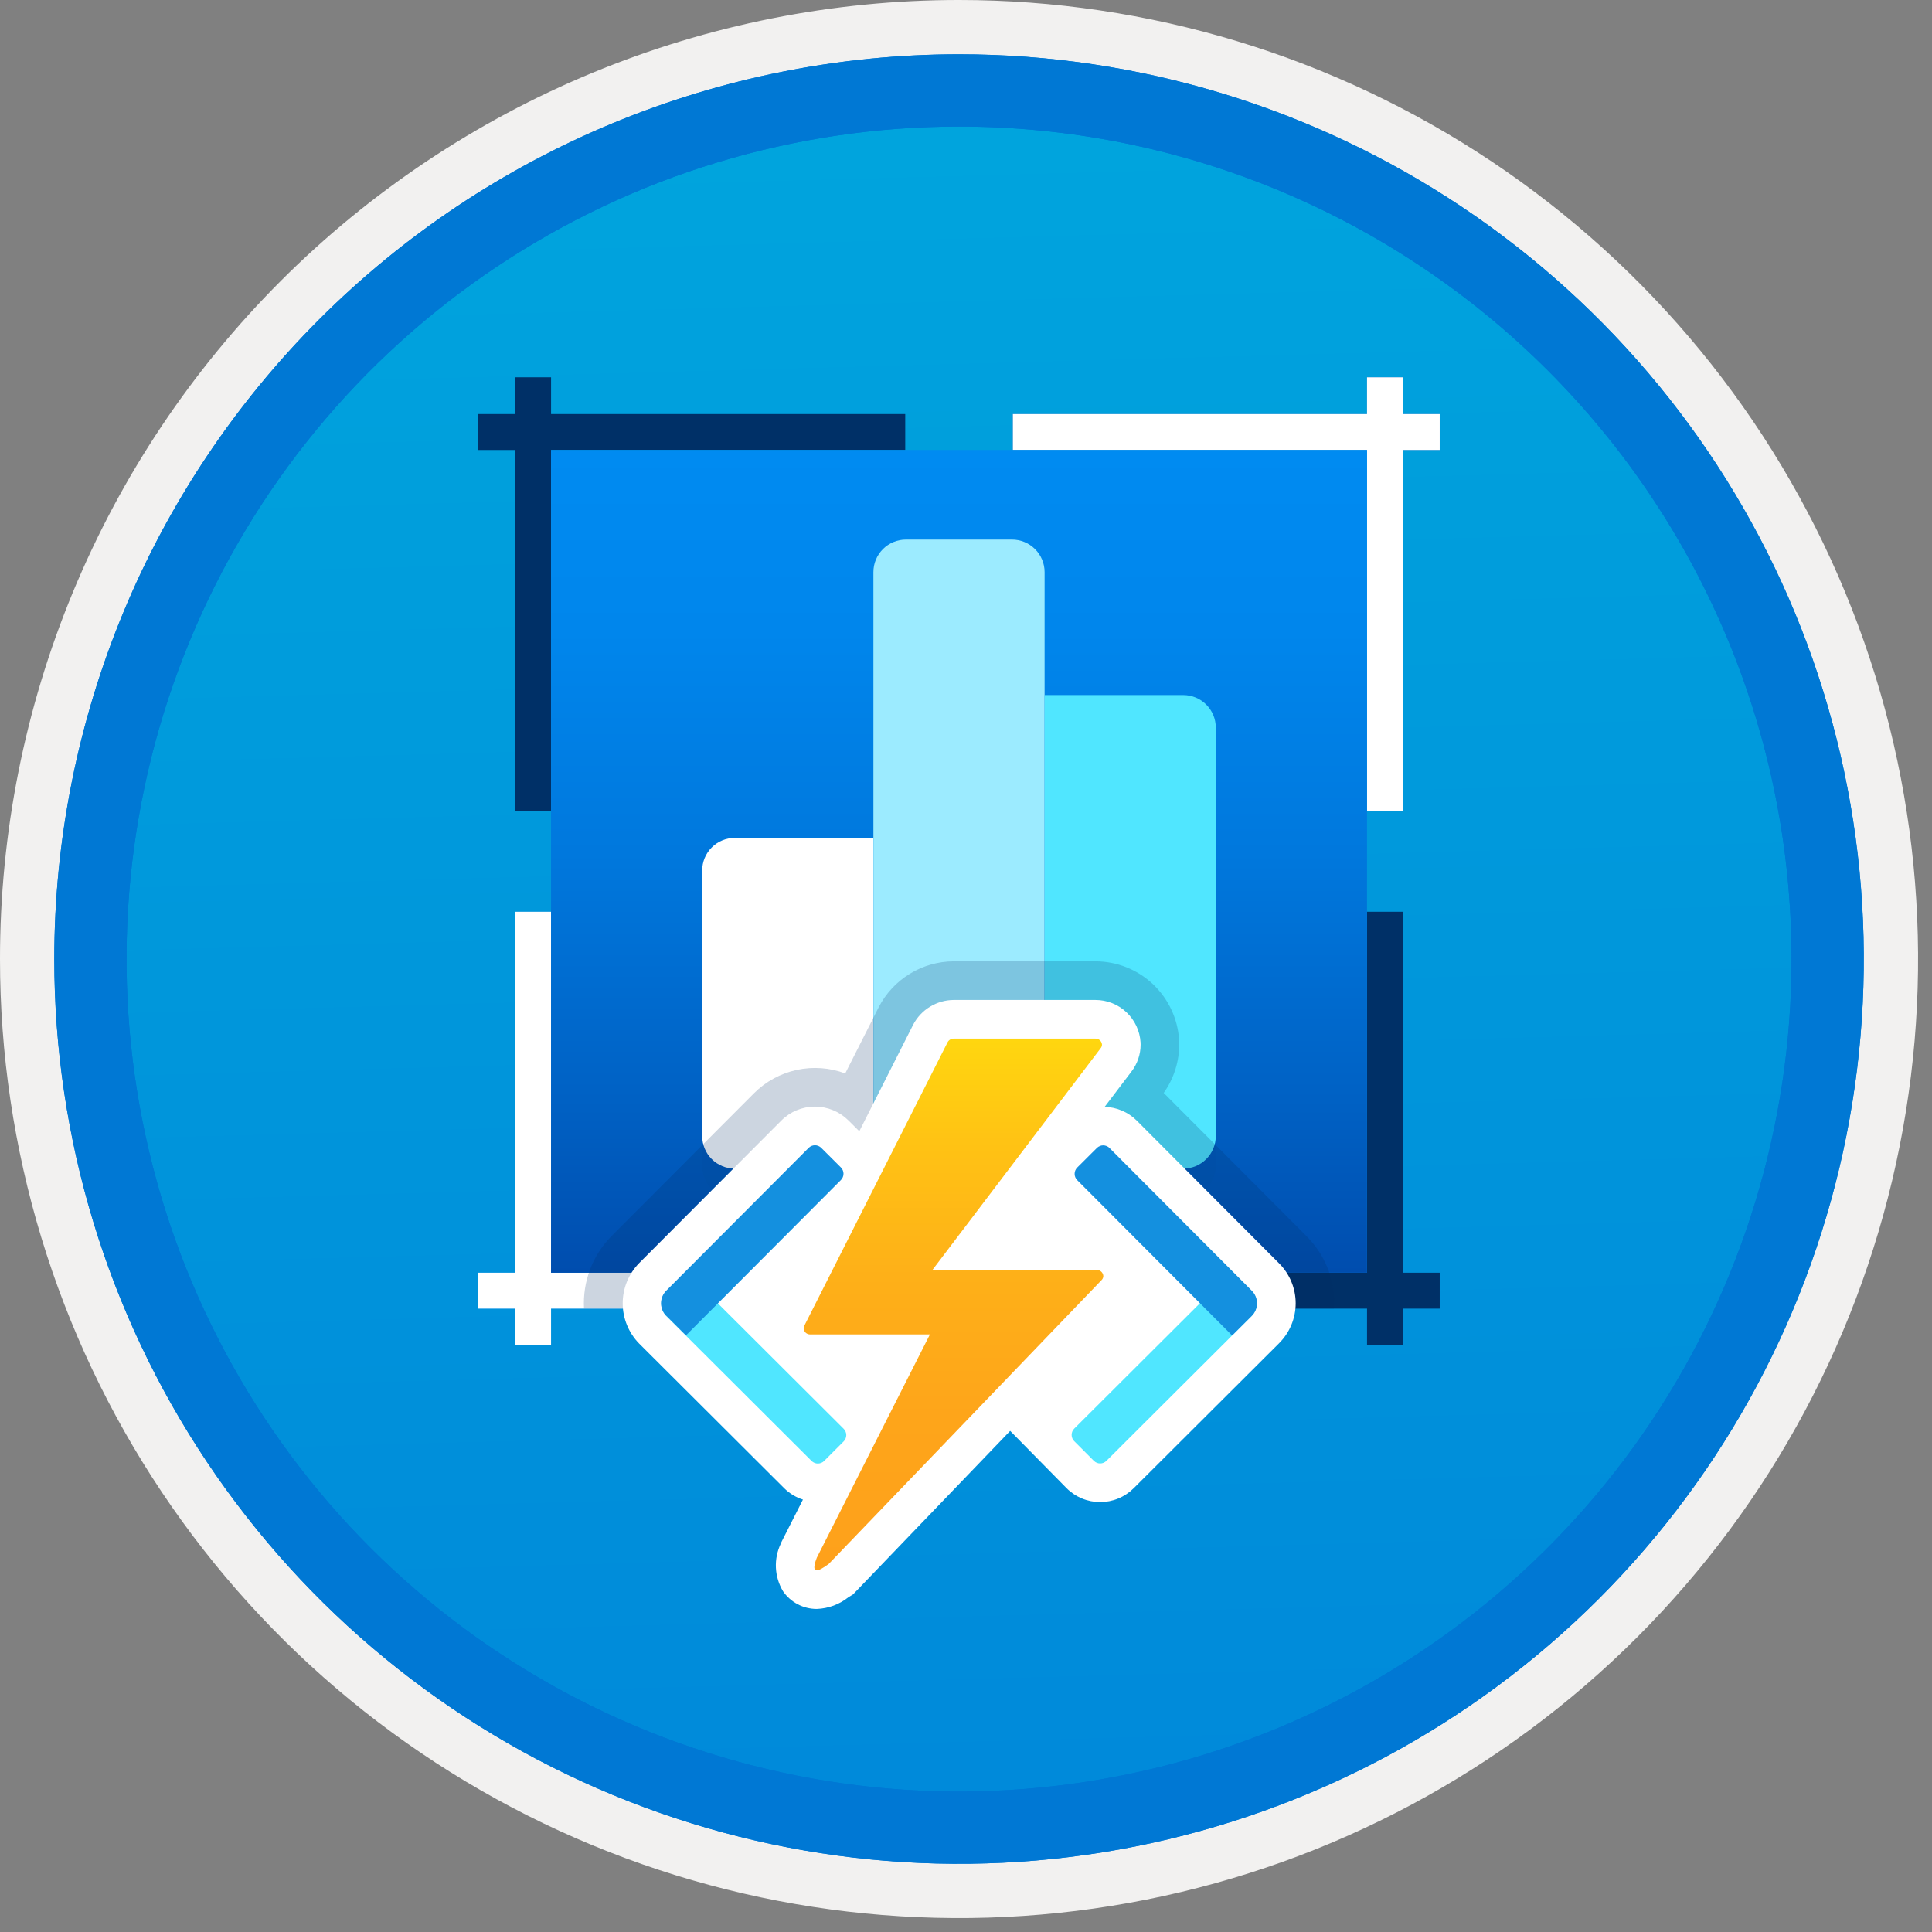 <svg width="100" height="100" viewBox="0 0 100 100" fill="none" xmlns="http://www.w3.org/2000/svg">
<rect x="0" y="0" width="100" height="100" fill="#808080" stroke="none"/>
<g clip-path="url(#clip0_416_4502)">
<path d="M49.64 96.45C40.382 96.45 31.332 93.704 23.634 88.561C15.936 83.417 9.936 76.107 6.393 67.553C2.85 59 1.923 49.588 3.73 40.508C5.536 31.427 9.994 23.087 16.54 16.54C23.087 9.994 31.428 5.535 40.508 3.729C49.588 1.923 59 2.85 67.553 6.393C76.107 9.936 83.418 15.936 88.561 23.634C93.705 31.331 96.45 40.382 96.45 49.64C96.451 55.787 95.24 61.874 92.888 67.554C90.535 73.233 87.088 78.394 82.741 82.74C78.394 87.087 73.234 90.535 67.554 92.888C61.875 95.24 55.787 96.45 49.64 96.45V96.45Z" fill="url(#paint0_linear_416_4502)"/>
<path fill-rule="evenodd" clip-rule="evenodd" d="M95.54 49.64C95.54 58.718 92.848 67.592 87.805 75.141C82.761 82.689 75.592 88.572 67.205 92.046C58.818 95.52 49.589 96.429 40.685 94.658C31.782 92.887 23.603 88.515 17.184 82.096C10.765 75.677 6.393 67.498 4.622 58.594C2.851 49.691 3.76 40.462 7.234 32.075C10.708 23.688 16.591 16.519 24.139 11.475C31.688 6.432 40.562 3.74 49.64 3.74C55.668 3.74 61.636 4.927 67.205 7.234C72.774 9.54 77.834 12.921 82.096 17.184C86.359 21.446 89.739 26.506 92.046 32.075C94.353 37.644 95.54 43.612 95.54 49.64V49.64ZM49.64 -0C59.458 -0 69.055 2.911 77.219 8.366C85.382 13.82 91.744 21.573 95.501 30.643C99.258 39.714 100.242 49.695 98.326 59.324C96.411 68.953 91.683 77.798 84.741 84.741C77.799 91.683 68.954 96.411 59.324 98.326C49.695 100.241 39.714 99.258 30.644 95.501C21.573 91.744 13.82 85.382 8.366 77.218C2.911 69.055 -1.61629e-06 59.458 3.61524e-07 49.64C-0.001 43.121 1.283 36.666 3.777 30.642C6.271 24.62 9.928 19.147 14.537 14.537C19.147 9.928 24.62 6.271 30.643 3.777C36.666 1.283 43.121 -0.001 49.64 -0V-0Z" fill="#F2F1F0"/>
<path fill-rule="evenodd" clip-rule="evenodd" d="M92.73 49.64C92.73 58.162 90.202 66.493 85.468 73.579C80.733 80.666 74.003 86.189 66.129 89.45C58.256 92.711 49.592 93.565 41.233 91.902C32.874 90.239 25.197 86.135 19.17 80.109C13.144 74.083 9.04 66.405 7.378 58.046C5.715 49.688 6.568 41.024 9.83 33.15C13.091 25.276 18.614 18.547 25.7 13.812C32.786 9.077 41.117 6.55 49.64 6.55C55.298 6.55 60.902 7.664 66.13 9.829C71.358 11.995 76.108 15.169 80.11 19.17C84.111 23.171 87.285 27.922 89.45 33.15C91.616 38.378 92.73 43.981 92.73 49.64ZM49.64 2.81C58.902 2.81 67.956 5.557 75.657 10.702C83.358 15.848 89.36 23.162 92.905 31.719C96.449 40.276 97.377 49.692 95.57 58.776C93.763 67.86 89.303 76.204 82.753 82.754C76.204 89.303 67.86 93.763 58.776 95.57C49.691 97.377 40.276 96.45 31.718 92.905C23.161 89.361 15.848 83.359 10.702 75.657C5.556 67.956 2.81 58.902 2.81 49.64C2.811 37.22 7.745 25.31 16.527 16.527C25.309 7.745 37.22 2.811 49.64 2.81V2.81Z" fill="#0078D4"/>
<path fill-rule="evenodd" clip-rule="evenodd" d="M92.73 49.64C92.73 58.162 90.202 66.493 85.468 73.579C80.733 80.665 74.003 86.189 66.129 89.45C58.256 92.711 49.592 93.565 41.233 91.902C32.874 90.239 25.197 86.135 19.17 80.109C13.144 74.083 9.04 66.405 7.378 58.046C5.715 49.688 6.568 41.024 9.83 33.15C13.091 25.276 18.614 18.547 25.7 13.812C32.786 9.077 41.117 6.55 49.64 6.55C55.298 6.55 60.902 7.664 66.13 9.829C71.358 11.995 76.108 15.169 80.11 19.17C84.111 23.171 87.285 27.922 89.45 33.15C91.616 38.378 92.73 43.981 92.73 49.64V49.64ZM49.64 2.81C58.902 2.81 67.956 5.556 75.657 10.702C83.358 15.848 89.36 23.162 92.905 31.719C96.449 40.276 97.377 49.692 95.57 58.776C93.763 67.86 89.303 76.204 82.753 82.754C76.204 89.303 67.86 93.763 58.776 95.57C49.691 97.377 40.276 96.45 31.718 92.905C23.161 89.361 15.848 83.358 10.702 75.657C5.556 67.956 2.81 58.902 2.81 49.64C2.811 37.22 7.745 25.309 16.527 16.527C25.309 7.745 37.22 2.811 49.64 2.81V2.81Z" fill="#0078D4"/>
<path d="M28.522 69.638H26.664V67.735H24.76V65.876H26.664V47.193H28.522V65.876H46.855V67.735H28.522V69.638Z" fill="url(#paint1_linear_416_4502)"/>
<path d="M72.614 41.974H70.756V23.291H52.424V21.432H70.756V19.529H72.614V21.432H74.519V23.291H72.614V41.974Z" fill="url(#paint2_linear_416_4502)"/>
<path d="M28.522 69.638H26.664V67.735H24.76V65.876H26.664V47.193H28.522V65.876H46.855V67.735H28.522V69.638Z" fill="white"/>
<path d="M72.614 41.974H70.756V23.291H52.424V21.432H70.756V19.529H72.614V21.432H74.519V23.291H72.614V41.974Z" fill="white"/>
<path d="M70.757 69.638H72.615V67.735H74.519V65.876H72.615V47.193H70.757V65.876H52.424V67.735H70.757V69.638Z" fill="#003067"/>
<path d="M26.664 41.974H28.523V23.291H46.855V21.432H28.523V19.529H26.664V21.432H24.76V23.291H26.664V41.974Z" fill="#003067"/>
<path d="M70.756 23.291H28.522V65.876H70.756V23.291Z" fill="url(#paint3_linear_416_4502)"/>
<g opacity="0.2">
<path opacity="0.2" d="M36.346 46.592V60.338C36.346 60.559 36.389 60.778 36.474 60.983C36.559 61.187 36.683 61.373 36.839 61.529C36.996 61.686 37.181 61.81 37.386 61.895C37.59 61.979 37.81 62.023 38.031 62.023H45.207V44.906H38.031C37.81 44.906 37.59 44.95 37.386 45.035C37.181 45.119 36.996 45.243 36.839 45.4C36.683 45.556 36.559 45.742 36.474 45.947C36.389 46.151 36.346 46.37 36.346 46.592V46.592Z" fill="#003067"/>
<path opacity="0.2" d="M61.244 37.511H54.068V31.148C54.068 30.701 53.891 30.273 53.575 29.957C53.258 29.641 52.83 29.463 52.383 29.463H46.892C46.671 29.463 46.452 29.507 46.247 29.591C46.043 29.676 45.857 29.8 45.7 29.957C45.544 30.113 45.42 30.299 45.335 30.503C45.25 30.708 45.207 30.927 45.207 31.148V62.023H61.244C61.465 62.023 61.684 61.979 61.889 61.895C62.093 61.81 62.279 61.686 62.435 61.529C62.592 61.373 62.716 61.187 62.801 60.983C62.886 60.778 62.929 60.559 62.929 60.338V39.197C62.929 38.975 62.886 38.756 62.801 38.552C62.716 38.347 62.592 38.162 62.435 38.005C62.279 37.849 62.093 37.724 61.889 37.64C61.684 37.555 61.465 37.511 61.244 37.511V37.511Z" fill="#003067"/>
</g>
<path d="M38.031 43.371H45.207V60.487H38.031C37.584 60.487 37.155 60.31 36.839 59.994C36.523 59.678 36.346 59.249 36.346 58.802V45.056C36.346 44.609 36.523 44.181 36.839 43.864C37.155 43.548 37.584 43.371 38.031 43.371Z" fill="white"/>
<path d="M52.383 27.928H46.892C46.671 27.928 46.452 27.971 46.247 28.056C46.043 28.141 45.857 28.265 45.7 28.421C45.544 28.578 45.42 28.764 45.335 28.968C45.25 29.173 45.207 29.392 45.207 29.613V60.488H54.068V29.613C54.068 29.166 53.89 28.738 53.574 28.422C53.258 28.105 52.83 27.928 52.383 27.928V27.928Z" fill="#9CEBFF"/>
<path d="M61.244 60.487C61.465 60.487 61.684 60.444 61.889 60.359C62.093 60.275 62.279 60.15 62.435 59.994C62.592 59.837 62.716 59.652 62.801 59.447C62.886 59.243 62.929 59.024 62.929 58.802V37.661C62.929 37.44 62.886 37.221 62.801 37.016C62.716 36.812 62.592 36.626 62.435 36.47C62.279 36.313 62.093 36.189 61.889 36.104C61.684 36.02 61.465 35.976 61.244 35.976H54.068V60.487H61.244Z" fill="#50E6FF"/>
<path opacity="0.2" d="M69.038 67.734C69.043 67.644 69.064 67.557 69.064 67.465C69.067 66.819 68.941 66.178 68.695 65.581C68.448 64.983 68.085 64.441 67.627 63.985L60.233 56.57C60.764 55.821 61.046 54.923 61.038 54.005L61.031 53.835C60.963 52.731 60.477 51.694 59.671 50.936C58.865 50.179 57.8 49.757 56.694 49.758H49.361C48.558 49.762 47.772 49.986 47.088 50.406C46.404 50.825 45.848 51.423 45.48 52.136L43.749 55.56C42.946 55.261 42.073 55.198 41.236 55.38C40.398 55.563 39.63 55.982 39.024 56.589L31.65 63.983C31.164 64.474 30.786 65.062 30.541 65.708C30.297 66.354 30.19 67.044 30.229 67.734H69.038Z" fill="#003067"/>
<path d="M66.211 65.397L58.83 57.994C58.388 57.558 57.797 57.307 57.177 57.291L58.562 55.466C58.87 55.066 59.038 54.575 59.038 54.071L59.035 53.952C58.998 53.357 58.735 52.798 58.3 52.39C57.865 51.982 57.29 51.756 56.694 51.758H49.361C48.928 51.761 48.505 51.883 48.136 52.108C47.766 52.334 47.465 52.655 47.265 53.039L44.478 58.553L43.917 57.995C43.455 57.535 42.829 57.277 42.177 57.278C41.525 57.279 40.9 57.539 40.44 58.001L33.067 65.394C32.527 65.952 32.227 66.699 32.231 67.475C32.235 68.25 32.542 68.994 33.086 69.547L40.594 77.033C40.866 77.301 41.197 77.502 41.56 77.618L40.45 79.81L40.413 79.901C40.228 80.289 40.141 80.717 40.161 81.146C40.182 81.575 40.308 81.993 40.529 82.362C40.724 82.645 40.985 82.877 41.29 83.036C41.594 83.196 41.934 83.279 42.278 83.278C42.877 83.256 43.453 83.042 43.92 82.667L44.149 82.53L52.286 74.063L55.202 77.024C55.43 77.253 55.701 77.435 55.999 77.559C56.297 77.683 56.617 77.747 56.94 77.747C57.263 77.748 57.583 77.685 57.882 77.561C58.181 77.438 58.452 77.257 58.681 77.029L66.192 69.54L66.196 69.534L66.206 69.525C66.477 69.255 66.693 68.933 66.84 68.579C66.987 68.225 67.063 67.846 67.064 67.462C67.064 67.079 66.989 66.699 66.843 66.345C66.697 65.99 66.482 65.668 66.211 65.397L66.211 65.397Z" fill="white"/>
<path d="M55.606 74.599L56.617 75.612C56.704 75.699 56.821 75.748 56.943 75.748C57.065 75.748 57.182 75.7 57.269 75.613L64.778 68.125C64.951 67.952 65.048 67.719 65.049 67.475C65.049 67.231 64.953 66.997 64.78 66.824L63.764 65.806L55.602 73.945C55.516 74.031 55.467 74.148 55.467 74.27C55.467 74.392 55.515 74.51 55.602 74.596V74.596L55.606 74.599Z" fill="#50E6FF"/>
<path d="M56.775 59.418L55.757 60.432C55.67 60.519 55.622 60.636 55.622 60.758C55.621 60.88 55.67 60.997 55.756 61.084L63.775 69.125L64.793 68.109C64.966 67.937 65.063 67.703 65.063 67.459C65.064 67.216 64.967 66.982 64.795 66.809L57.423 59.416C57.337 59.331 57.22 59.283 57.099 59.283C56.977 59.284 56.861 59.332 56.775 59.418Z" fill="#1490DF"/>
<path d="M35.511 65.813L34.496 66.83C34.411 66.916 34.344 67.017 34.297 67.129C34.252 67.24 34.228 67.36 34.228 67.481C34.228 67.601 34.252 67.721 34.298 67.832C34.345 67.944 34.413 68.045 34.498 68.13L42.008 75.619C42.051 75.662 42.102 75.696 42.158 75.719C42.214 75.742 42.273 75.754 42.334 75.754C42.394 75.753 42.454 75.741 42.51 75.718C42.566 75.695 42.617 75.661 42.659 75.618V75.618L43.669 74.606C43.712 74.563 43.746 74.512 43.769 74.456C43.792 74.4 43.804 74.34 43.804 74.28C43.804 74.219 43.792 74.159 43.768 74.103C43.745 74.048 43.711 73.997 43.668 73.954V73.954L35.507 65.816L35.511 65.813Z" fill="#50E6FF"/>
<path d="M34.489 68.105L35.507 69.119L43.526 61.078C43.612 60.992 43.66 60.874 43.66 60.752C43.66 60.63 43.611 60.513 43.525 60.427L42.507 59.412C42.464 59.37 42.413 59.336 42.357 59.313C42.301 59.289 42.242 59.278 42.181 59.278C42.121 59.278 42.061 59.29 42.005 59.313C41.949 59.336 41.898 59.37 41.856 59.413V59.413L34.484 66.806C34.312 66.978 34.215 67.212 34.216 67.456C34.216 67.7 34.313 67.934 34.486 68.106L34.489 68.105Z" fill="#1490DF"/>
<path d="M48.133 69.07H41.941C41.855 69.073 41.77 69.042 41.705 68.984C41.641 68.925 41.602 68.844 41.596 68.757C41.596 68.712 41.607 68.668 41.627 68.628L49.05 53.941C49.082 53.884 49.129 53.837 49.185 53.805C49.242 53.772 49.306 53.756 49.371 53.758H56.694C56.781 53.755 56.866 53.786 56.93 53.844C56.995 53.902 57.034 53.984 57.039 54.07C57.038 54.133 57.017 54.194 56.979 54.243L48.262 65.733H56.763C56.85 65.73 56.935 65.761 56.999 65.819C57.064 65.878 57.103 65.959 57.108 66.046C57.107 66.125 57.075 66.2 57.018 66.256L42.892 80.952C42.759 81.031 41.816 81.814 42.278 80.626L48.133 69.07Z" fill="url(#paint4_linear_416_4502)"/>
</g>
<defs>
<linearGradient id="paint0_linear_416_4502" x1="47.87" y1="-15.153" x2="51.852" y2="130.615" gradientUnits="userSpaceOnUse">
<stop stop-color="#00ABDE"/>
<stop offset="1" stop-color="#007ED8"/>
</linearGradient>
<linearGradient id="paint1_linear_416_4502" x1="49.639" y1="69.638" x2="49.639" y2="19.528" gradientUnits="userSpaceOnUse">
<stop stop-color="#008BF1"/>
<stop offset="0.22" stop-color="#0086EC"/>
<stop offset="0.49" stop-color="#0078DD"/>
<stop offset="0.79" stop-color="#0061C4"/>
<stop offset="1" stop-color="#004DAE"/>
</linearGradient>
<linearGradient id="paint2_linear_416_4502" x1="49.639" y1="69.638" x2="49.639" y2="19.529" gradientUnits="userSpaceOnUse">
<stop stop-color="#008BF1"/>
<stop offset="0.22" stop-color="#0086EC"/>
<stop offset="0.49" stop-color="#0078DD"/>
<stop offset="0.79" stop-color="#0061C4"/>
<stop offset="1" stop-color="#004DAE"/>
</linearGradient>
<linearGradient id="paint3_linear_416_4502" x1="49.639" y1="65.876" x2="49.639" y2="23.291" gradientUnits="userSpaceOnUse">
<stop stop-color="#004DAE"/>
<stop offset="0.21" stop-color="#0061C4"/>
<stop offset="0.51" stop-color="#0078DD"/>
<stop offset="0.78" stop-color="#0086EC"/>
<stop offset="1" stop-color="#008BF1"/>
</linearGradient>
<linearGradient id="paint4_linear_416_4502" x1="49.352" y1="81.071" x2="49.352" y2="53.551" gradientUnits="userSpaceOnUse">
<stop stop-color="#FEA11B"/>
<stop offset="0.284" stop-color="#FEA51A"/>
<stop offset="0.547" stop-color="#FEB018"/>
<stop offset="0.8" stop-color="#FFC314"/>
<stop offset="1" stop-color="#FFD70F"/>
</linearGradient>
<clipPath id="clip0_416_4502">
<rect width="99.28" height="99.28" fill="white"/>
</clipPath>
</defs>
</svg>
